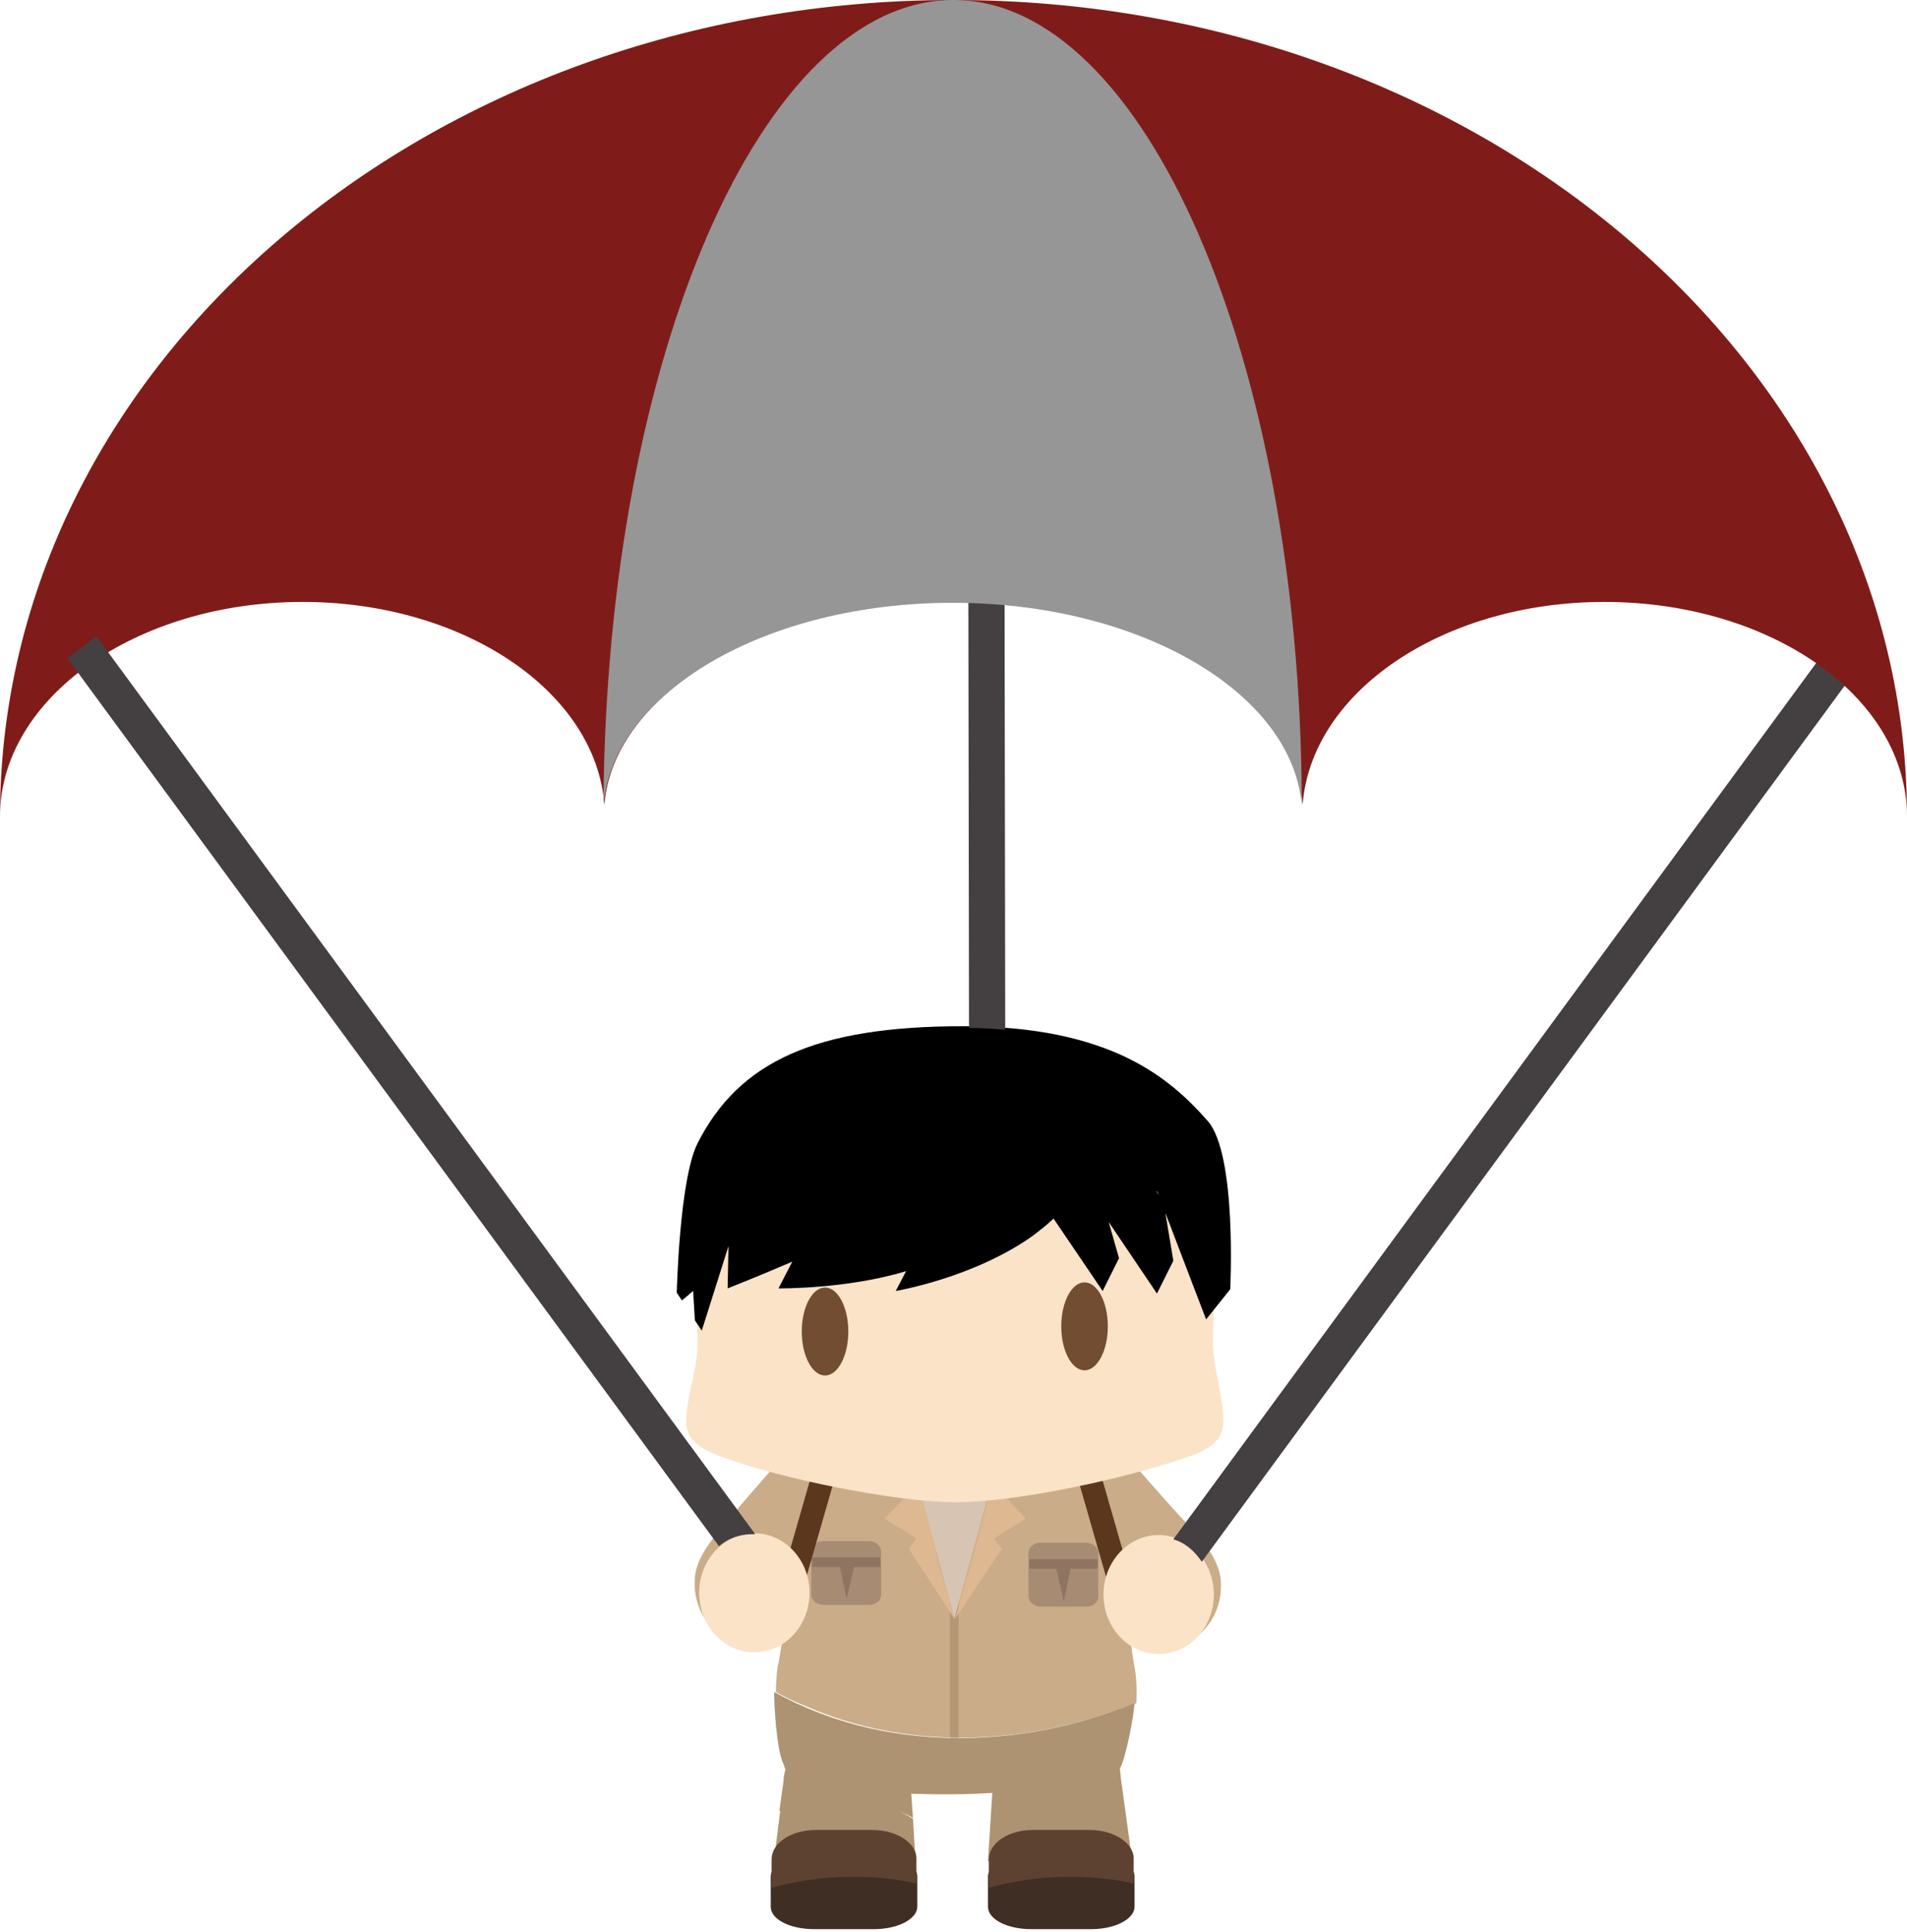 <?xml version="1.0" encoding="utf-8"?>
<!-- Generator: Adobe Illustrator 19.1.0, SVG Export Plug-In . SVG Version: 6.00 Build 0)  -->
<svg version="1.1" id="Layer_1" xmlns="http://www.w3.org/2000/svg" xmlns:xlink="http://www.w3.org/1999/xlink" x="0px" y="0px"
	 viewBox="0 0 221.2 224" style="enable-background:new 0 0 221.2 224;" xml:space="preserve">
<style type="text/css">
	.st0{fill:#CAAC88;}
	.st1{fill:#A88B73;}
	.st2{fill:#8E7461;}
	.st3{fill:#B59674;}
	.st4{fill:none;stroke:#B59674;stroke-miterlimit:10;}
	.st5{fill:#AD9371;}
	.st6{fill:#DDB890;}
	.st7{fill:#D8C4B2;}
	.st8{fill:none;stroke:#000000;stroke-miterlimit:10;}
	.st9{fill:#3F2E24;}
	.st10{fill:#5E4231;}
	.st11{fill:#5B371E;}
	.st12{fill:#FBE3C8;}
	.st13{fill:#724D31;}
	.st14{fill:#443F41;}
	.st15{fill:#7F1C19;}
	.st16{fill:#969696;}
</style>
<path class="st0" d="M96.2,169.8c-0.3,0-0.7,0-1,0.1l0,0c-1.7-1.4-4.2-1.3-5.6,0.4c0,0-4.5,5.1-5.9,6.9c-1.4,1.6-2.9,3.6-3.1,5.7
	c-0.2,2.5,0.7,4.9,2.8,6.6c2.4-4.4,6.6-6.9,10.9-9.4c-0.5,1.6-1.4,3.3-2.2,5.1c3.5-4.6,4.5-9.9,4.7-15.3L96.2,169.8z"/>
<path class="st0" d="M132.4,170.8c-1.4-1.7-4-1.9-5.6-0.4l0,0c-0.3-0.1-0.7-0.1-1-0.1l-29.9,0c-0.4,0-0.8,0.1-1.1,0.1
	c-1.2,3.8-1.4,6.2-2.1,8.4c-1.2,3.6-1,6.1-1.6,8.9c0,0.2-0.6,4.3-0.9,5.6c-0.1,0.7-0.2,1.8-0.2,2.9c1.2,0.7,2.4,1.2,3.6,1.7
	c10.1,4.4,21.7,4.6,32.5,1.5c1.9-0.5,3.8-1.2,5.7-1.9c0.1-1.6,0-3.1-0.2-4.2c-0.3-1.5-0.5-3.5-0.6-5.8c0-0.1-0.1-0.1-0.1-0.2
	c-1-2.5-2.2-4.7-3-6.9c4.2,2.5,8.5,5.1,10.9,9.4c2.1-1.7,3-4.1,2.8-6.6c-0.2-2.1-1.7-4.1-3.1-5.7C136.9,176,132.4,170.8,132.4,170.8
	z"/>
<g>
	<path class="st1" d="M102.2,184.9c0,0.7-0.6,1.2-1.4,1.2h-5.3c-0.7,0-1.4-0.5-1.4-1.2v-5c0-0.7,0.6-1.2,1.4-1.2h5.3
		c0.7,0,1.4,0.5,1.4,1.2V184.9z"/>
	<polygon class="st2" points="97.4,181.6 98.2,185.4 99.1,181.6 	"/>
	<rect x="94.2" y="180.6" class="st2" width="7.9" height="1.1"/>
</g>
<path class="st3" d="M127.7,180.6c0.7,2.2,2,4.4,3,7c0,0,0-0.1,0-0.1l2,3.6c1.2-0.6,4.7-0.2,5.8-1.1
	C136.2,185.6,132,183.1,127.7,180.6z"/>
<line class="st4" x1="110.7" y1="184.7" x2="110.7" y2="201.5"/>
<path class="st5" d="M90.5,210l-0.9,7.1c4.8,2,11.9,2.1,16.7,0.5l-0.4-6.7C101.7,208.3,94.7,206,90.5,210z"/>
<path class="st5" d="M131.6,197.5c-13.5,5.5-29.2,5.7-41.8-1.3c0,2,0.3,6.2,0.9,7.9c0.2,0.5,0.3,0.8,0.4,1.1
	c-0.1,0.4-0.2,0.8-0.2,1.2l-0.5,3.6c5.1-1.2,11.2-1.7,15.5,0.8l-0.2-2.8c3.1,0.1,6.4,0.1,9.4-0.1l-0.5,7.9c5,2,12.9,3.6,16.8,0.5
	l-1.4-10.2c0-0.4-0.1-0.7-0.1-1C130.6,203.8,131.5,199.1,131.6,197.5z"/>
<g>
	<polygon class="st6" points="110.7,187.7 108.5,179.9 108.6,179.9 106.5,172 102.6,176.1 106.3,178.4 105.4,179.6 	"/>
	<polygon class="st6" points="110.8,187.7 113,179.9 113,179.9 115.1,172 119,176.1 115.3,178.4 116.2,179.6 	"/>
	<polygon class="st7" points="106.8,173.2 110.7,187.7 114.7,173.2 	"/>
</g>
<g>
	<path class="st1" d="M127.4,185.1c0,0.7-0.6,1.2-1.4,1.2h-5.3c-0.7,0-1.4-0.5-1.4-1.2v-5c0-0.7,0.6-1.2,1.4-1.2h5.3
		c0.7,0,1.4,0.5,1.4,1.2V185.1z"/>
	<polygon class="st2" points="122.5,181.8 123.4,185.7 124.2,181.8 	"/>
	<rect x="119.4" y="180.8" class="st2" width="7.9" height="1.1"/>
</g>
<path class="st8" d="M90.2,224"/>
<path class="st9" d="M106.4,221.1c0,1.4-2.2,2.6-5,2.6h-7c-2.7,0-5-1.1-5-2.6v-3.5c0-1.4,2.2-2.6,5-2.6h7c2.7,0,5,1.1,5,2.6V221.1z"
	/>
<path class="st10" d="M101.2,212.2h-6.6c-2.8,0-5.1,1.5-5.1,3.4v3.3c5.4-1.5,11.3-1.7,16.8-0.5v-2.9
	C106.3,213.7,104,212.2,101.2,212.2z"/>
<rect x="126.7" y="169.4" transform="matrix(0.961 -0.276 0.276 0.961 -43.88 42.264)" class="st11" width="2.7" height="14.9"/>
<ellipse class="st12" cx="134.4" cy="184.9" rx="6.4" ry="6.9"/>
<path class="st3" d="M94,180.2c-0.7,2.2-2,4.4-3,7c0,0,0-0.1,0-0.1l-2,3.6c-1.2-0.6-4.7-0.2-5.8-1.1C85.5,185.2,89.8,182.7,94,180.2
	z"/>
<rect x="92.6" y="169" transform="matrix(-0.961 -0.276 0.276 -0.961 135.571 371.917)" class="st11" width="2.7" height="14.9"/>
<path class="st12" d="M141.9,164.9c0,2.2-1.9,3.3-4,4c-7.7,2.7-20.3,5.3-27,5.3c-6.9,0-20.3-2.7-27.3-5.3c-2.1-0.8-4-1.8-4-4
	c0-3.2,1.3-5.8,1.3-9c0-6-1.6-21.1,2.2-25.8c1.3-1.7,2-2.7,6.2-4.5c6.3-2.8,10.6-3.7,20.8-3.7c10.1,0,15.8,0.2,21.7,2
	c2.9,0.9,5,4,6.9,6.5c3.6,4.9,2,18.7,2,24.8C140.6,158.4,141.9,161.7,141.9,164.9z"/>
<path d="M139.9,153l2.8-3.5c0,0,0.8-15.6-2.6-19.5c-4.4-5-11.3-11-28.4-11c-17.1,0-26,4.1-30.8,13.6c-2.1,4.2-2.4,17.3-2.4,17.3
	l0.6,0.9l1.3-1.1l0.2,3.4l0.8,1.2l3.1-9.8l-0.1,4.9c0,0,3.8-1.5,7.5-3.1l-1.6,3.1c0,0,7.9,0.1,14.8-2l-1.2,2.3c0,0,9-1.5,15.9-6.4
	c0.9-0.7,1.7-1.3,2.4-2l5.7,8.4l1.9-3.8l-1.2-4.2l5.6,8.3l1.9-3.8l-1.1-6.6c0.1-0.1-1-1.4-0.8-1.5L139.9,153z"/>
<ellipse class="st13" cx="95.7" cy="154.4" rx="2.7" ry="5.1"/>
<ellipse class="st13" cx="125.8" cy="153.8" rx="2.7" ry="5.1"/>
<ellipse class="st12" cx="87.5" cy="184.7" rx="6.4" ry="6.9"/>
<path class="st9" d="M131.6,221.1c0,1.4-2.2,2.6-5,2.6h-7c-2.7,0-5-1.1-5-2.6v-3.5c0-1.4,2.2-2.6,5-2.6h7c2.7,0,5,1.1,5,2.6V221.1z"
	/>
<path class="st10" d="M126.4,212.2h-6.6c-2.8,0-5.1,1.5-5.1,3.4v3.3c5.4-1.5,11.3-1.7,16.8-0.5v-2.9
	C131.5,213.7,129.2,212.2,126.4,212.2z"/>
<g>
	<g>
		<path class="st14" d="M116.6,119.4l-0.1-65.9l-4.2,0l0.1,65.7C113.8,119.2,115.2,119.3,116.6,119.4z"/>
	</g>
	<path class="st14" d="M139.4,181.1l75.9-103.4l-3.4-2.5l-75.8,103.3C137.5,178.9,138.6,179.9,139.4,181.1z"/>
	<g>
		<path class="st15" d="M186.1,69.8c19.4,0,35.1,11.1,35.1,24.9C221.2,42.4,171.7,0,110.6,0S0,42.4,0,94.7
			c0-13.7,15.7-24.9,35.1-24.9c18.7,0,34,10.4,35,23.5c1.1-13.1,18.8-23.5,40.5-23.5s39.4,10.4,40.5,23.5
			C152.1,80.2,167.4,69.8,186.1,69.8z"/>
		<path class="st16" d="M70,92.9c0,0.2,0,0.3,0,0.5c1.1-13.1,18.8-23.5,40.5-23.5s39.4,10.4,40.5,23.5c0-0.2,0-0.3,0-0.5
			C150.8,41.4,132.7,0,110.6,0C88.4,0,70.4,41.4,70,92.9z"/>
	</g>
	<path class="st14" d="M87.3,177.9c0.1,0,0.2,0,0.3,0L11.2,73.8l-3.4,2.5l75.6,103C84.4,178.4,85.8,177.9,87.3,177.9z"/>
</g>
</svg>
